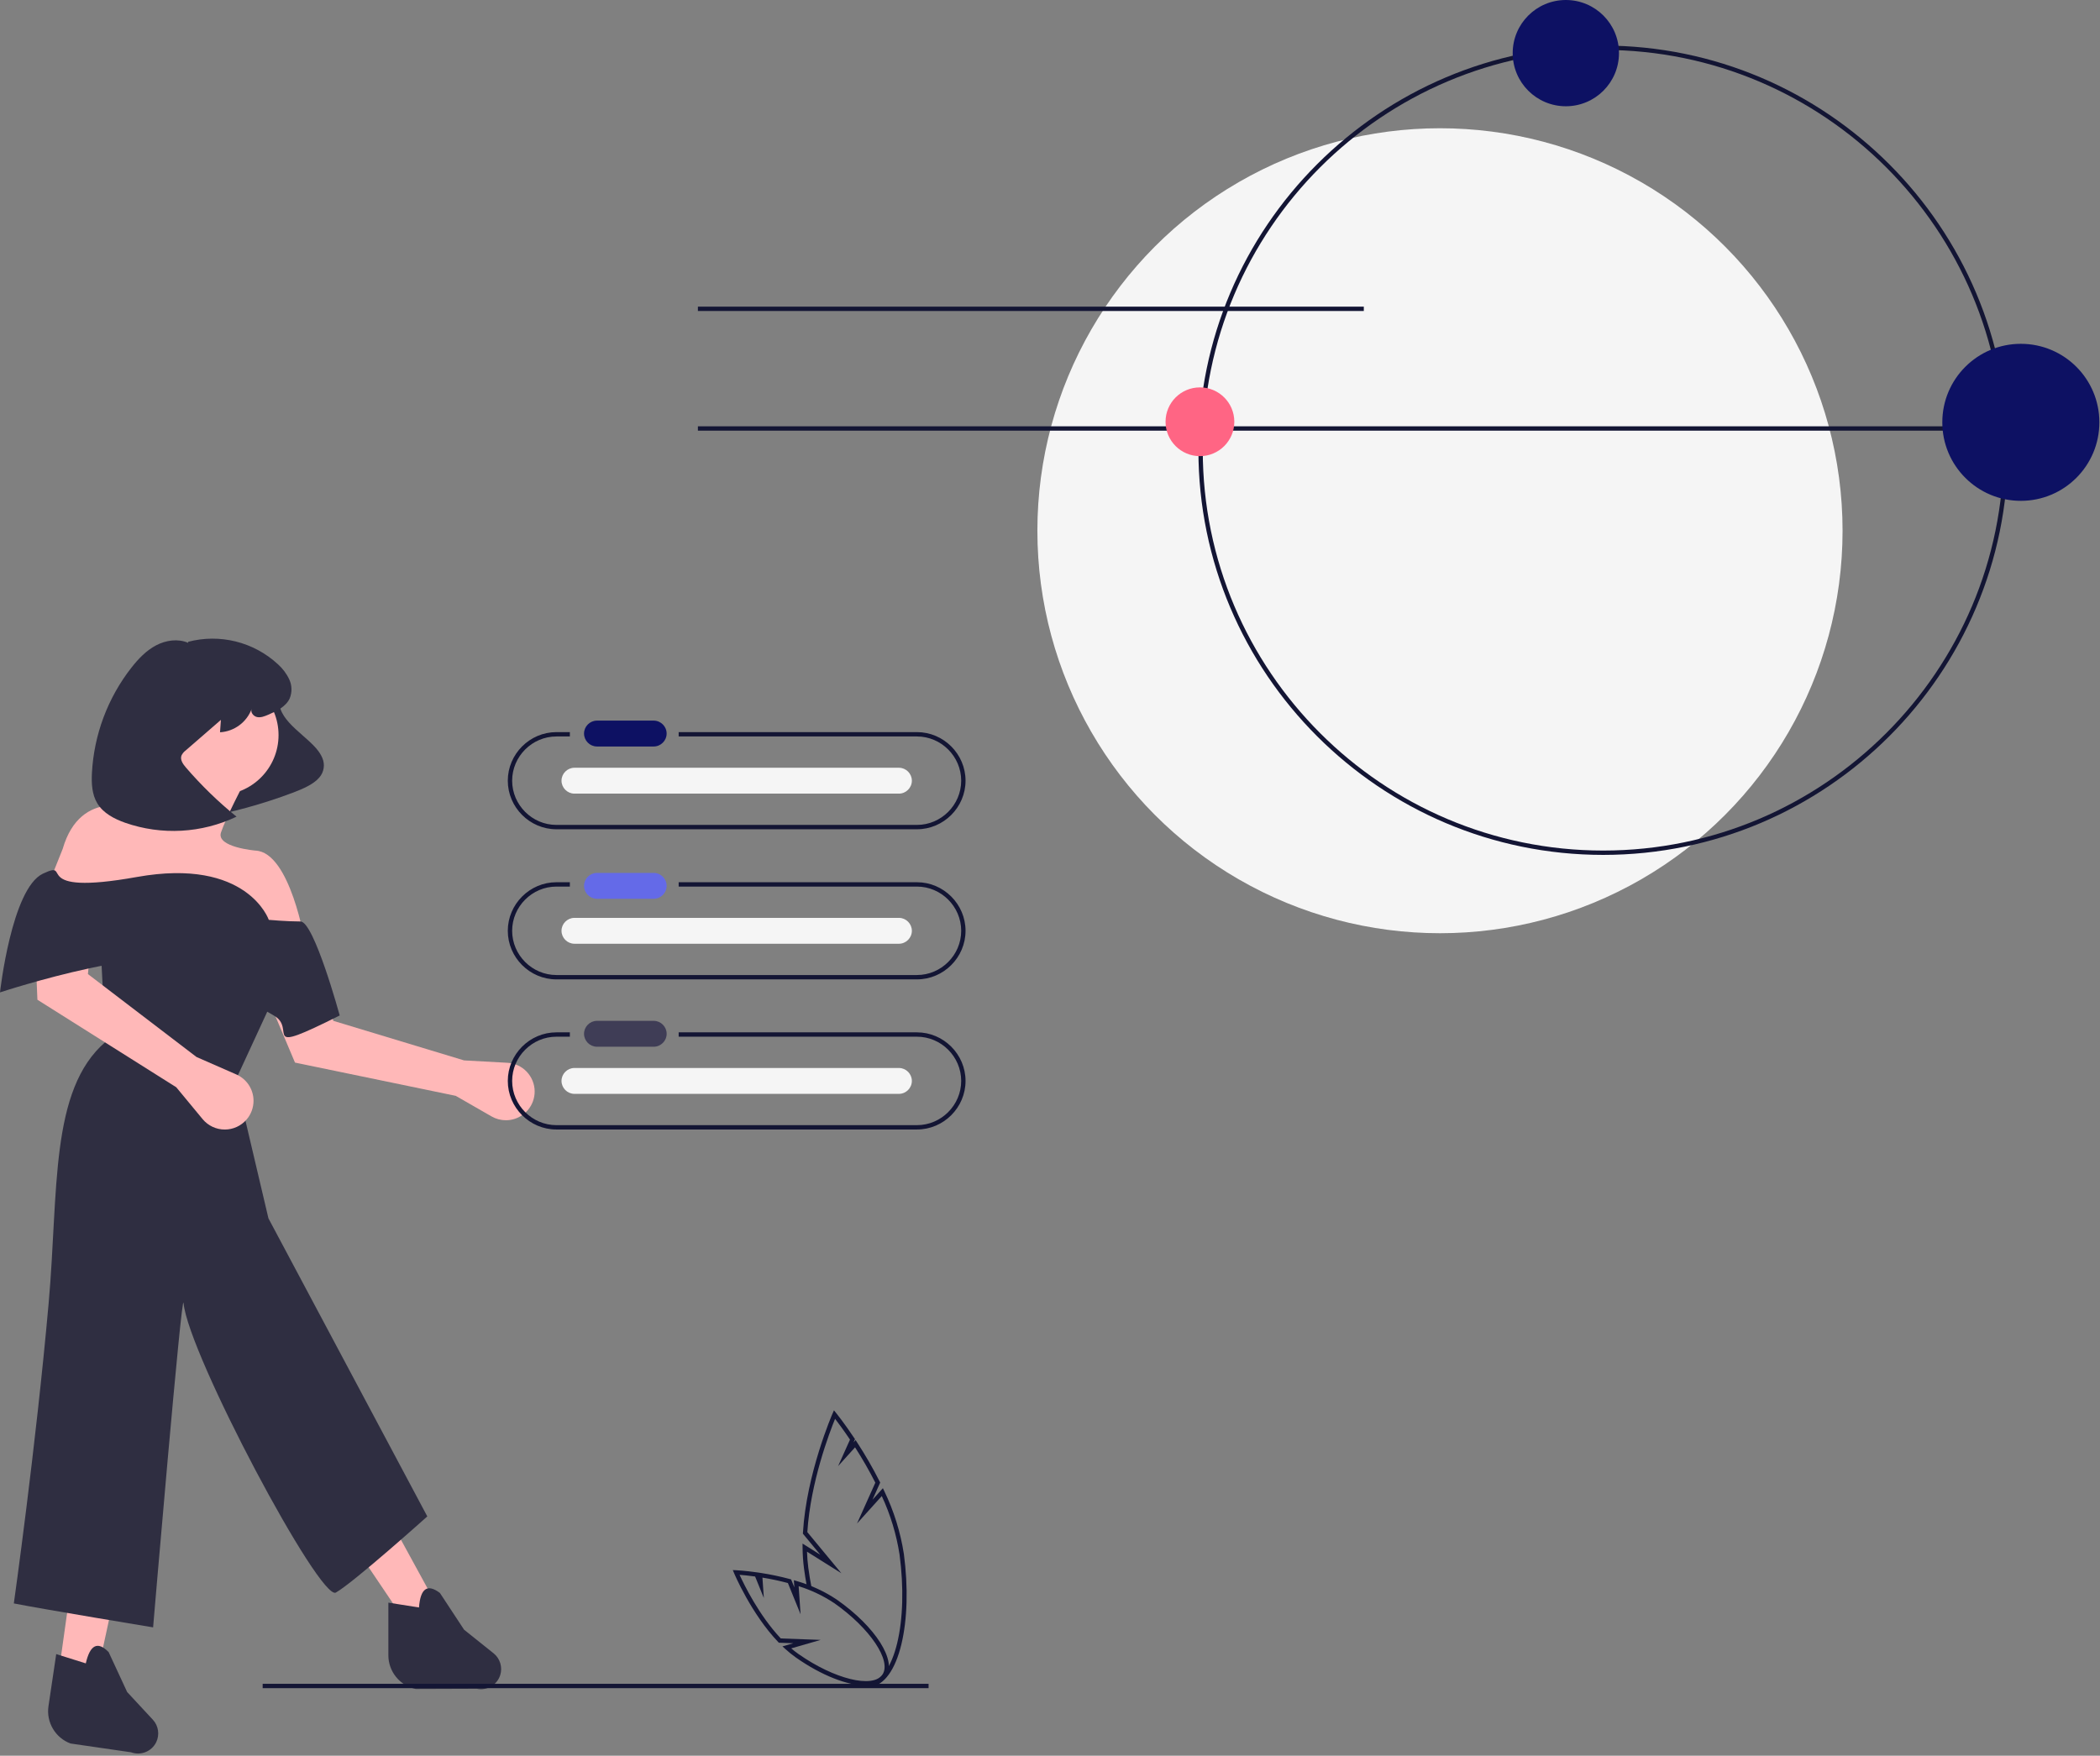 <?xml version="1.0" encoding="UTF-8" standalone="no"?>
<!DOCTYPE svg PUBLIC "-//W3C//DTD SVG 1.1//EN" "http://www.w3.org/Graphics/SVG/1.1/DTD/svg11.dtd">
<svg width="100%" height="100%" viewBox="0 0 965 807" version="1.1" xmlns="http://www.w3.org/2000/svg" xmlns:xlink="http://www.w3.org/1999/xlink" xml:space="preserve" xmlns:serif="http://www.serif.com/" style="fill-rule:evenodd;clip-rule:evenodd;stroke-linejoin:round;stroke-miterlimit:2;">
    <rect x="0" y="0" width="965" height="807" fill="#808080" stroke="none"/>
    <g transform="matrix(1,0,0,1,-117.645,-46.999)">
        <path d="M327.059,550.687L343.532,560.153C345.536,561.305 347.807,561.911 350.118,561.911C355.638,561.911 360.603,558.452 362.516,553.274C363.058,551.807 363.336,550.256 363.336,548.693C363.336,541.715 357.81,535.878 350.843,535.495L330.895,534.398L270.804,516.209L261.116,479.936L235.783,494.165L253.201,535.405L327.059,550.687Z" style="fill:rgb(255,184,184);fill-rule:nonzero;"/>
    </g>
    <g transform="matrix(1,0,0,1,-117.645,-46.999)">
        <path d="M248.52,362.419C244.709,366.739 245.397,371.935 248.172,376.154C250.948,380.372 255.566,383.882 259.608,387.605C262.205,389.996 264.607,392.533 265.77,395.411C267.075,398.408 266.533,401.905 264.381,404.366C261.734,407.497 256.804,409.617 251.994,411.435C238.238,416.596 224.045,420.504 209.586,423.113C221.767,408.88 227.864,392.852 226.971,377.412C226.783,374.172 226.302,370.902 227.433,367.654C229.009,363.703 232.393,360.742 236.518,359.705C241.36,358.315 247.737,359.69 248.479,362.862" style="fill:rgb(47,46,65);fill-rule:nonzero;"/>
    </g>
    <path d="M26.523,772.15L43.953,772.908L78.355,614.001L48.5,615.284L26.523,772.15Z" style="fill:rgb(255,184,184);fill-rule:nonzero;"/>
    <path d="M200.819,738.049L186.42,745.627L96.355,612.001L125.038,599.37L200.819,738.049Z" style="fill:rgb(255,184,184);fill-rule:nonzero;"/>
    <circle cx="100.427" cy="337.87" r="27.57" style="fill:rgb(255,184,184);"/>
    <g transform="matrix(1,0,0,1,-117.645,-46.999)">
        <path d="M204.035,399.324C204.035,399.324 194.183,419.784 180.543,419.027C180.543,419.027 154.777,408.417 146.442,437.214L137.348,459.948L257.839,480.409C257.839,480.409 251.019,438.729 235.105,437.972C235.105,437.972 216.918,436.456 219.191,429.636C221.464,422.816 229.8,406.902 229.8,406.902L204.035,399.324Z" style="fill:rgb(255,184,184);fill-rule:nonzero;"/>
    </g>
    <g transform="matrix(1,0,0,1,-117.645,-46.999)">
        <path d="M244.199,503.901L226.011,543.307L241,607L314,744C314,744 280.381,774.162 272,779C264.73,783.196 204.21,669.445 202,646C201.271,638.262 188,795 188,795C188,795 137.97,786.744 124,784C124,784 134.065,712.709 140,646C144.575,594.579 140.415,547.978 166.144,525.877L163.871,481.924L224.496,479.651L244.199,503.901Z" style="fill:rgb(47,46,65);fill-rule:nonzero;"/>
    </g>
    <g transform="matrix(1,0,0,1,-117.645,-46.999)">
        <path d="M150.037,848.377L177.862,852.417C182.307,854.073 187.342,852.06 189.42,847.797C191.093,844.365 190.48,840.235 187.882,837.438L176.072,824.718L167.571,806.377C162.488,801.184 159.013,803.021 157.07,811.552L143.481,807.284L139.918,831.234C138.824,838.593 143.064,845.778 150.037,848.377Z" style="fill:rgb(47,46,65);fill-rule:nonzero;"/>
    </g>
    <g transform="matrix(1,0,0,1,-117.645,-46.999)">
        <path d="M308.639,823.316L336.756,823.218C341.396,824.202 346.08,821.471 347.509,816.948C348.658,813.307 347.444,809.313 344.463,806.928L330.909,796.085L319.803,779.193C314.01,774.805 310.843,777.133 310.177,785.857L296.108,783.636L296.108,807.849C296.108,815.29 301.36,821.772 308.639,823.316Z" style="fill:rgb(47,46,65);fill-rule:nonzero;"/>
    </g>
    <g transform="matrix(1,0,0,1,-117.645,-46.999)">
        <path d="M204.146,342.488C199.463,340.442 193.891,341.244 189.369,343.627C184.848,346.01 181.236,349.809 178.074,353.825C167.189,367.717 160.839,384.629 159.891,402.252C159.643,407.07 159.876,412.163 162.384,416.284C165.141,420.813 170.186,423.412 175.184,425.182C191.932,431.018 210.327,430.006 226.335,422.368C217.915,415.541 210.124,407.972 203.055,399.753C201.731,398.213 200.346,396.235 201.02,394.318C201.444,393.386 202.101,392.579 202.929,391.974L219.161,377.878L218.752,383.581C225.338,383.196 231.09,378.908 233.34,372.707C232.558,374.287 234.052,376.227 235.779,376.582C237.505,376.937 239.253,376.226 240.873,375.529C244.8,373.839 249.066,371.826 250.809,367.922C251.917,365.141 251.833,362.024 250.579,359.307C249.318,356.622 247.52,354.225 245.296,352.263C234.212,342.031 218.627,338.156 204.042,342.007" style="fill:rgb(47,46,65);fill-rule:nonzero;"/>
    </g>
    <g transform="matrix(1,0,0,1,-117.645,-46.999)">
        <path d="M198.639,546.742L210.744,561.385C213.254,564.421 216.993,566.181 220.931,566.181C224.771,566.181 228.425,564.508 230.935,561.603C233.008,559.203 234.149,556.135 234.149,552.963C234.149,547.726 231.037,542.962 226.241,540.859L207.945,532.834L158.052,494.721L161.705,457.354L132.99,461.793L134.835,506.522L198.639,546.742Z" style="fill:rgb(255,184,184);fill-rule:nonzero;"/>
    </g>
    <g transform="matrix(1,0,0,1,-117.645,-46.999)">
        <path d="M273.753,513.752C273.753,513.752 261.954,470.537 255.728,470.547C249.503,470.557 241.167,469.8 241.167,469.8C241.167,469.8 231.316,441.003 180.543,450.097C129.77,459.19 151.746,441.761 137.348,448.581C122.949,455.401 117.645,503.143 117.645,503.143C117.645,503.143 195.699,477.378 212.371,491.776C221.945,500.149 232.357,507.514 243.441,513.752C254.525,519.991 235.863,532.697 273.753,513.752Z" style="fill:rgb(47,46,65);fill-rule:nonzero;"/>
    </g>
    <rect x="120.701" y="773.947" width="306" height="2" style="fill:rgb(19,21,52);"/>
    <circle cx="661.701" cy="243.947" r="185" style="fill:rgb(245,245,245);"/>
    <rect x="320.701" y="140.947" width="306" height="2" style="fill:rgb(19,21,52);"/>
    <rect x="320.701" y="195.947" width="601" height="2" style="fill:rgb(19,21,52);"/>
    <g transform="matrix(1,0,0,1,-117.645,-46.999)">
        <path d="M854.346,439.946C751.785,439.946 668.346,356.507 668.346,253.946C668.346,151.385 751.785,67.946 854.346,67.946C956.906,67.946 1040.35,151.385 1040.35,253.946C1040.35,356.507 956.906,439.946 854.346,439.946ZM854.346,69.946C752.888,69.946 670.346,152.488 670.346,253.946C670.346,355.404 752.888,437.946 854.346,437.946C955.804,437.946 1038.35,355.404 1038.35,253.946C1038.35,152.488 955.804,69.946 854.346,69.946Z" style="fill:rgb(19,21,52);fill-rule:nonzero;"/>
    </g>
    <circle cx="719.54" cy="24.42" r="24.42" style="fill:rgb(13,17,99);"/>
    <circle cx="551.398" cy="193.858" r="15.801" style="fill:rgb(255,101,132);"/>
    <circle cx="928.623" cy="194.118" r="36.087" style="fill:rgb(13,17,99);"/>
    <g transform="matrix(1,0,0,1,-117.645,-46.999)">
        <path d="M539.009,383.507L429.51,383.507L429.51,385.507L539.009,385.507C550.16,385.507 559.336,394.683 559.336,405.834C559.336,416.984 550.16,426.16 539.009,426.16L373.318,426.16C362.167,426.16 352.991,416.984 352.991,405.834C352.991,394.683 362.167,385.507 373.318,385.507L379.51,385.507L379.51,383.507L373.318,383.507C361.07,383.507 350.991,393.585 350.991,405.834C350.991,418.082 361.07,428.16 373.318,428.16L539.009,428.16C551.257,428.16 561.336,418.082 561.336,405.834C561.336,393.585 551.257,383.507 539.009,383.507Z" style="fill:rgb(19,21,52);fill-rule:nonzero;"/>
    </g>
    <g transform="matrix(1,0,0,1,-117.645,-46.999)">
        <path d="M539.009,452.507L429.51,452.507L429.51,454.507L539.009,454.507C550.16,454.507 559.336,463.683 559.336,474.834C559.336,485.984 550.16,495.16 539.009,495.16L373.318,495.16C362.167,495.16 352.991,485.984 352.991,474.834C352.991,463.683 362.167,454.507 373.318,454.507L379.51,454.507L379.51,452.507L373.318,452.507C361.07,452.507 350.991,462.585 350.991,474.834C350.991,487.082 361.07,497.16 373.318,497.16L539.009,497.16C551.257,497.16 561.336,487.082 561.336,474.834C561.336,462.585 551.257,452.507 539.009,452.507Z" style="fill:rgb(19,21,52);fill-rule:nonzero;"/>
    </g>
    <g transform="matrix(1,0,0,1,-117.645,-46.999)">
        <path d="M539.009,521.507L429.51,521.507L429.51,523.507L539.009,523.507C550.16,523.507 559.336,532.683 559.336,543.834C559.336,554.984 550.16,564.16 539.009,564.16L373.318,564.16C362.167,564.16 352.991,554.984 352.991,543.834C352.991,532.683 362.167,523.507 373.318,523.507L379.51,523.507L379.51,521.507L373.318,521.507C361.07,521.507 350.991,531.585 350.991,543.834C350.991,556.082 361.07,566.16 373.318,566.16L539.009,566.16C551.257,566.16 561.336,556.082 561.336,543.834C561.336,531.585 551.257,521.507 539.009,521.507Z" style="fill:rgb(19,21,52);fill-rule:nonzero;"/>
    </g>
    <g id="be0e5baf-e5ec-4f16-9492-7d4921bb2c9b" transform="matrix(1,0,0,1,-117.645,-46.999)">
        <path d="M391.869,378.223C388.645,378.277 386.022,380.944 386.022,384.169C386.022,387.394 388.645,390.061 391.869,390.115L417.955,390.115C417.981,390.116 418.008,390.116 418.034,390.116C421.297,390.116 423.981,387.431 423.981,384.169C423.981,380.95 421.368,378.286 418.15,378.223C418.085,378.222 418.02,378.222 417.955,378.223L391.869,378.223Z" style="fill:rgb(13,17,99);fill-rule:nonzero;"/>
    </g>
    <g id="f5faaf73-4e1d-4e3d-a937-9f255bff3911" transform="matrix(1,0,0,1,-117.645,-46.999)">
        <path d="M391.869,448.223C388.645,448.277 386.022,450.944 386.022,454.169C386.022,457.394 388.645,460.061 391.869,460.115L417.955,460.115C417.981,460.116 418.008,460.116 418.034,460.116C421.297,460.116 423.981,457.431 423.981,454.169C423.981,450.95 421.368,448.286 418.15,448.223C418.085,448.222 418.02,448.222 417.955,448.223L391.869,448.223Z" style="fill:rgb(100,106,232);fill-rule:nonzero;"/>
    </g>
    <g id="bdcbecaa-58f8-42a6-983f-c76dd899917c" transform="matrix(1,0,0,1,-117.645,-46.999)">
        <path d="M391.869,516.223C388.644,516.276 386.02,518.944 386.02,522.169C386.02,525.395 388.644,528.062 391.869,528.115L417.955,528.115C417.985,528.116 418.016,528.116 418.046,528.116C421.309,528.116 423.993,525.431 423.993,522.169C423.993,518.946 421.373,516.28 418.15,516.223C418.085,516.222 418.02,516.222 417.955,516.223L391.869,516.223Z" style="fill:rgb(63,61,86);fill-rule:nonzero;"/>
    </g>
    <g id="bbcd49d7-9efc-41e7-bbf8-c6009cf796dd" transform="matrix(1,0,0,1,-117.645,-46.999)">
        <path d="M381.523,399.887C378.298,399.941 375.675,402.608 375.675,405.833C375.675,409.059 378.298,411.726 381.523,411.779L530.609,411.779C530.646,411.78 530.684,411.781 530.721,411.781C533.983,411.781 536.668,409.096 536.668,405.834C536.668,402.603 534.035,399.932 530.804,399.887C530.739,399.886 530.674,399.886 530.609,399.887L381.523,399.887Z" style="fill:rgb(245,245,245);fill-rule:nonzero;"/>
    </g>
    <g id="b24c44c6-9087-448d-956a-9230903e4c37" transform="matrix(1,0,0,1,-117.645,-46.999)">
        <path d="M381.523,468.887C378.298,468.941 375.675,471.608 375.675,474.833C375.675,478.059 378.298,480.726 381.523,480.779L530.609,480.779C530.646,480.78 530.684,480.781 530.721,480.781C533.983,480.781 536.668,478.096 536.668,474.834C536.668,471.603 534.035,468.932 530.804,468.887C530.739,468.886 530.674,468.886 530.609,468.887L381.523,468.887Z" style="fill:rgb(245,245,245);fill-rule:nonzero;"/>
    </g>
    <g id="f49c9183-be6f-4e21-8191-a3b3cb38d75e" transform="matrix(1,0,0,1,-117.645,-46.999)">
        <path d="M381.523,537.887C378.298,537.941 375.675,540.608 375.675,543.833C375.675,547.059 378.298,549.726 381.523,549.779L530.609,549.779C530.646,549.78 530.684,549.781 530.721,549.781C533.983,549.781 536.668,547.096 536.668,543.834C536.668,540.603 534.035,537.932 530.804,537.887C530.739,537.886 530.674,537.886 530.609,537.887L381.523,537.887Z" style="fill:rgb(245,245,245);fill-rule:nonzero;"/>
    </g>
    <g transform="matrix(1,0,0,1,-117.645,-46.999)">
        <path d="M532.994,761.252C531.44,751.231 528.407,741.496 523.996,732.365L523.353,731.036L518.577,736.331L522.116,728.443L521.884,727.985C518.761,721.803 515.3,715.798 511.517,709.997L510.815,708.922L509.879,709.96L510.534,708.499L510.206,708.006C505.52,700.978 501.92,696.533 501.884,696.488L500.866,695.235L500.212,696.729C500.091,697.003 488.193,724.421 486.616,751.515L486.591,751.937L494.6,761.617L486.433,756.49L486.447,758.351C486.472,761.536 486.688,764.715 487.096,767.874C487.455,770.59 487.879,773.243 488.366,775.831C489.138,775.855 489.889,776.089 490.537,776.508C489.973,773.616 489.487,770.644 489.078,767.592C488.762,765.155 488.564,762.68 488.484,760.211L504.281,770.129L488.638,751.22C490.062,728.313 498.902,705.234 501.384,699.142C502.716,700.87 505.229,704.224 508.235,708.703L502.771,720.885L510.561,712.247C513.939,717.505 517.05,722.929 519.883,728.499L511.468,747.257L522.845,734.642C526.819,743.187 529.57,752.249 531.016,761.561C533.007,776.603 532.619,791.051 529.921,802.248C527.338,812.973 522.785,819.565 517.429,820.335C516.326,820.487 515.205,820.42 514.128,820.139C513.265,820.752 512.226,821.069 511.168,821.042L510.876,821.042C512.537,821.964 514.4,822.465 516.299,822.499C516.769,822.499 517.238,822.465 517.702,822.398C523.999,821.494 529.028,814.517 531.861,802.755C534.619,791.306 535.023,776.575 532.994,761.252Z" style="fill:rgb(19,21,52);fill-rule:nonzero;"/>
    </g>
    <g transform="matrix(1,0,0,1,-117.645,-46.999)">
        <path d="M515.371,821.708C507.134,821.708 495.258,817.177 483.479,808.929C481.745,807.705 480.089,806.374 478.522,804.943L477.202,803.738L482.19,802.302L475.548,802.059L475.268,801.765C462.818,788.726 455.07,770.308 454.993,770.124L454.388,768.669L455.962,768.74C456.119,768.747 459.861,768.924 465.486,769.722L465.837,769.771L465.837,769.769L467.07,769.956C471.664,770.654 476.214,771.61 480.7,772.82L481.179,772.95L482.675,776.637L482.448,773.33L483.821,773.727C490.329,775.605 496.51,778.471 502.149,782.224C520.062,794.768 529.975,810.445 524.735,817.928C522.944,820.485 519.647,821.707 515.371,821.708ZM481.228,804.66C482.322,805.587 483.46,806.469 484.628,807.292C501.035,818.781 518.651,823.126 523.096,816.781C527.54,810.436 517.431,795.366 501.021,783.876C495.959,780.508 490.444,777.877 484.641,776.062L485.528,788.979L479.7,774.623C475.861,773.604 471.935,772.767 468.003,772.127L468.647,781.502L464.636,771.622C461.528,771.195 459.023,770.964 457.499,770.846C459.577,775.408 466.442,789.497 476.436,800.09L494.766,800.761L481.228,804.66Z" style="fill:rgb(19,21,52);fill-rule:nonzero;"/>
    </g>
</svg>
